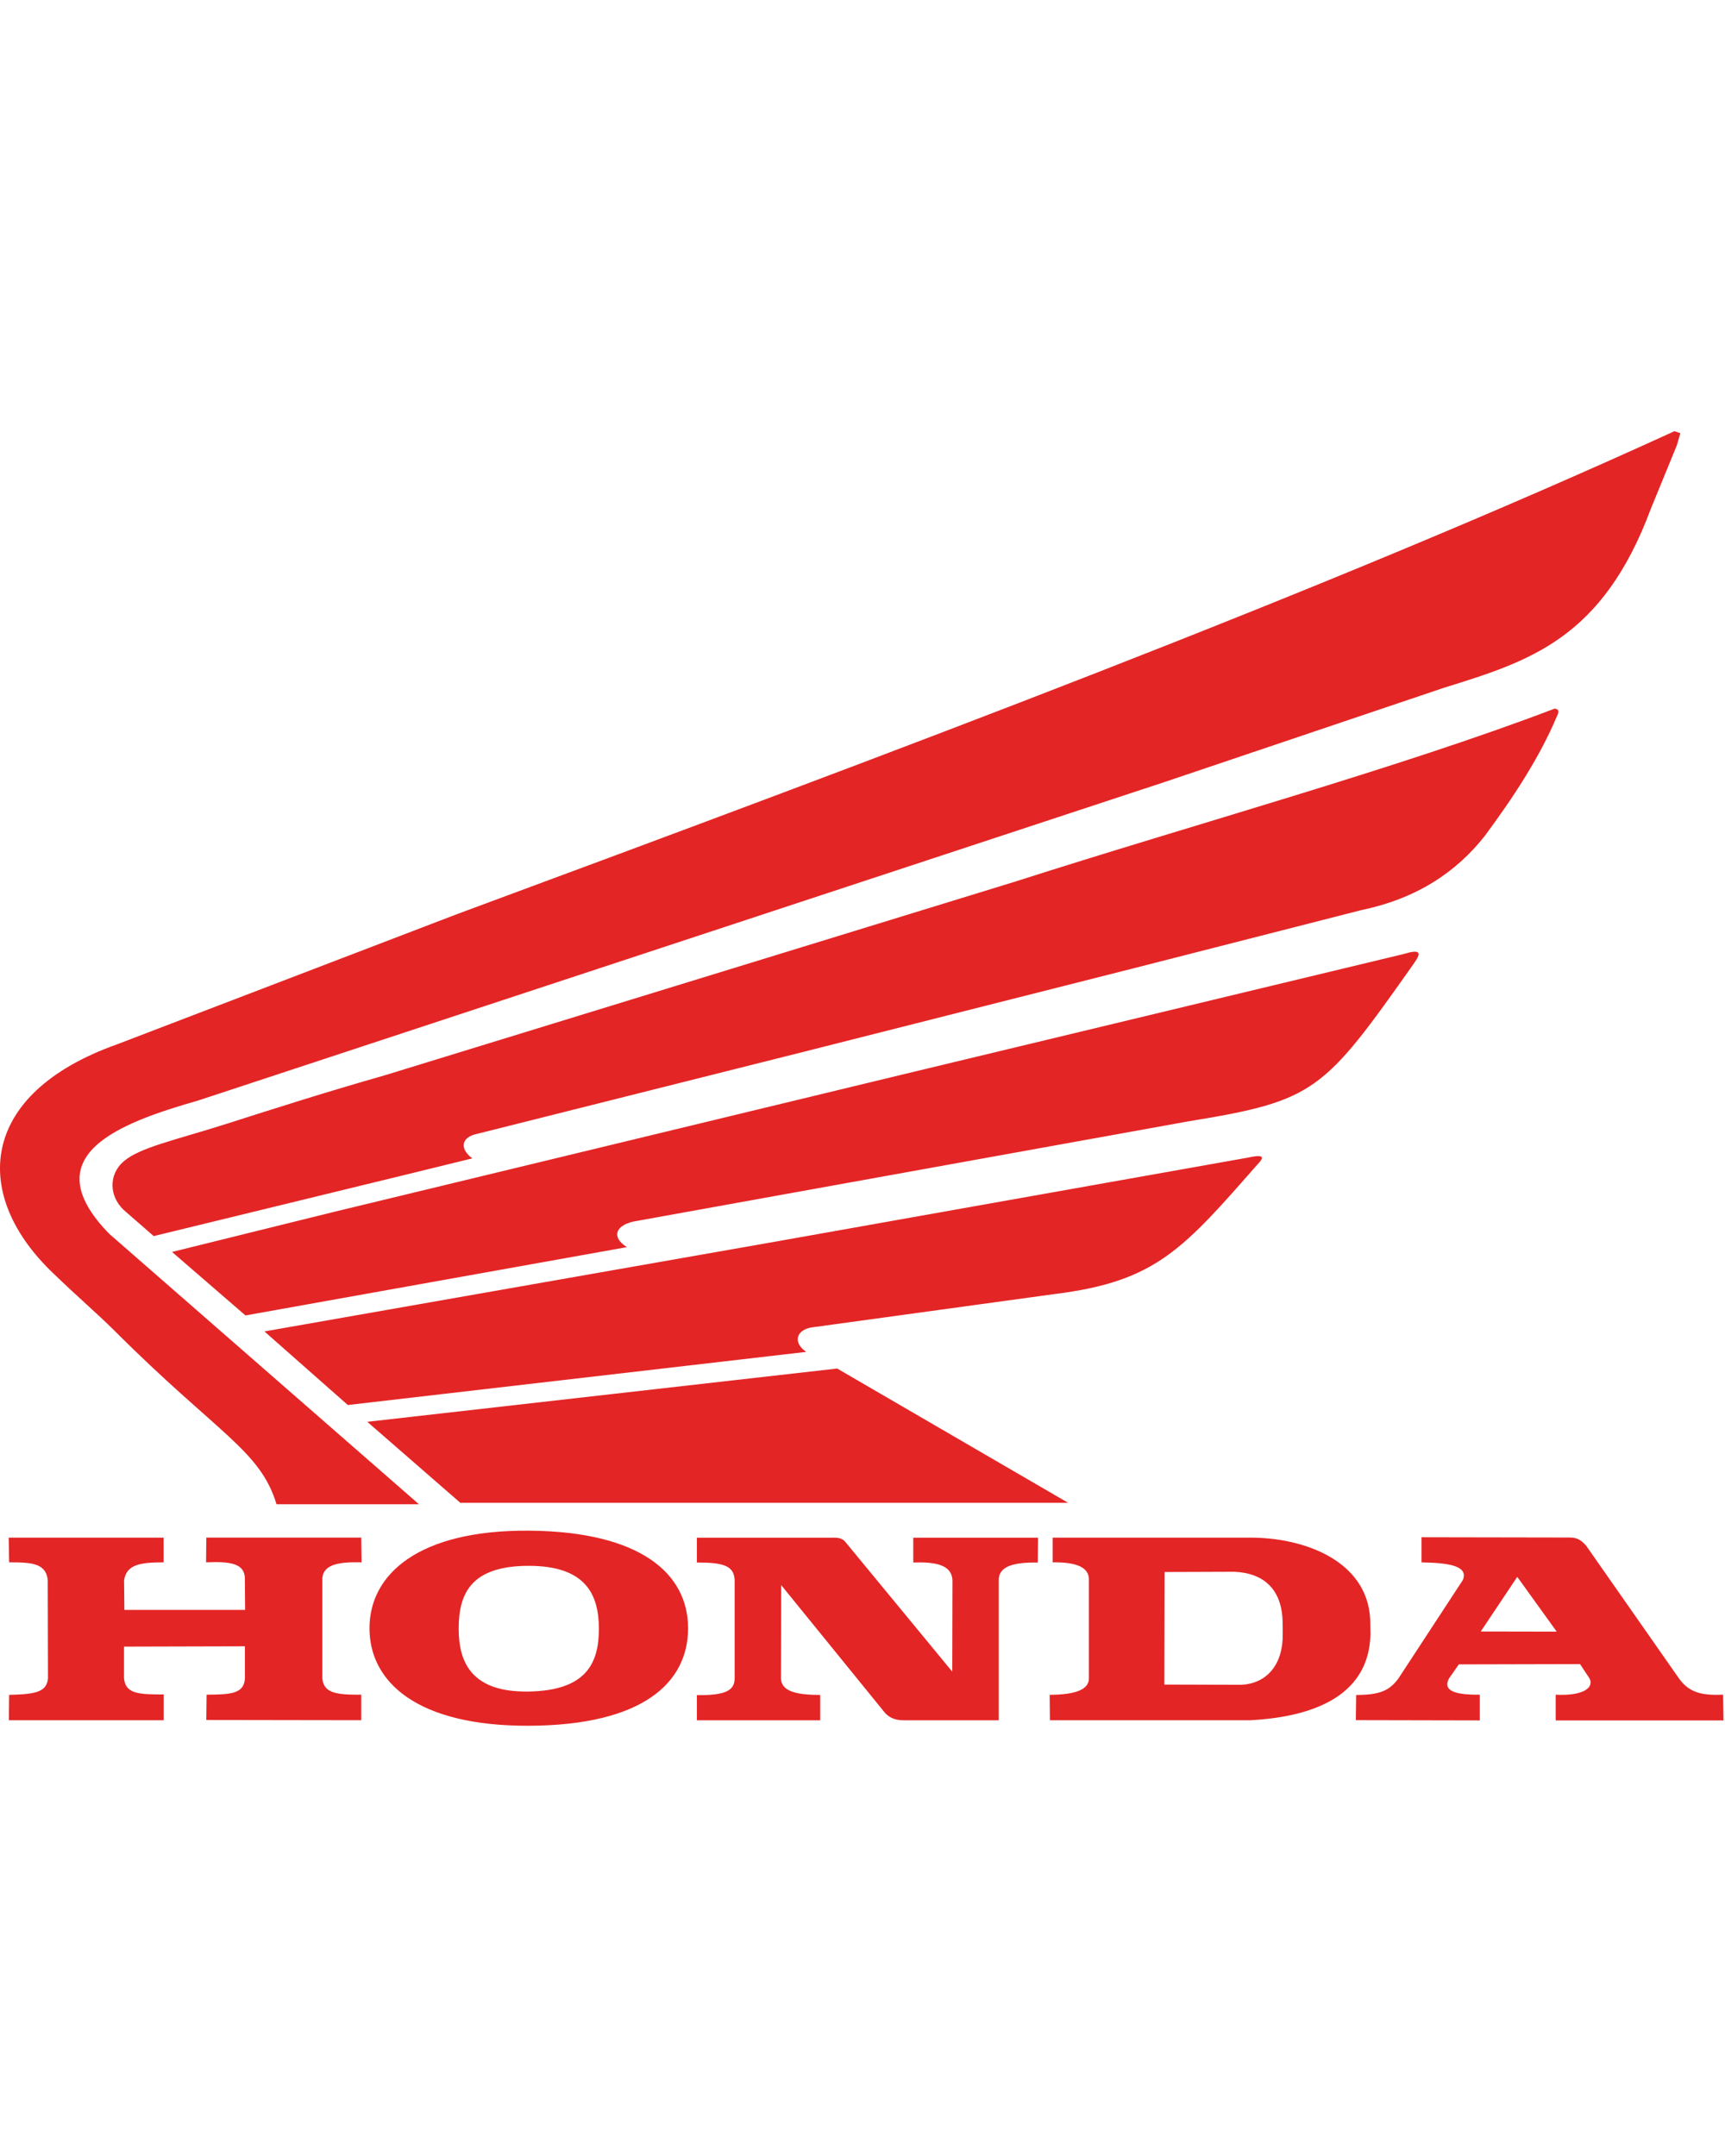 <svg width="72" height="90" viewBox="0 0 72 90" fill="none" xmlns="http://www.w3.org/2000/svg">
<path fill-rule="evenodd" clip-rule="evenodd" d="M0.364 64.188H4.847H6.832V65.218C5.867 65.224 5.293 65.294 5.179 65.961L5.191 67.203H10.231L10.22 65.843C10.176 65.257 9.593 65.177 8.601 65.218L8.611 64.186H15.078L15.091 65.218C14.195 65.196 13.505 65.285 13.455 65.872V70.068C13.512 70.681 14.042 70.75 15.078 70.743V71.809L8.611 71.799L8.623 70.743C9.621 70.736 10.184 70.71 10.222 70.068V68.723L5.176 68.736V70.056C5.239 70.706 5.772 70.735 6.835 70.733V71.809H0.37L0.381 70.75C1.556 70.727 1.941 70.605 2.003 70.068L1.992 65.951C1.914 65.252 1.319 65.218 0.381 65.218L0.364 64.188ZM22.071 63.896C26.789 63.93 28.72 65.725 28.72 67.969C28.72 70.212 26.876 72.022 22.071 72.04C17.405 72.056 15.422 70.212 15.422 67.969C15.422 65.725 17.457 63.865 22.071 63.896ZM22.071 65.364C24.442 65.364 24.997 66.555 24.997 67.995C24.997 69.437 24.462 70.571 22.071 70.611C19.723 70.653 19.145 69.437 19.145 67.995C19.145 66.555 19.625 65.364 22.071 65.364ZM29.087 64.189V65.225C30.192 65.225 30.633 65.359 30.663 65.95V70.067C30.663 70.608 30.2 70.772 29.087 70.762V71.811H34.234V70.754C33.222 70.751 32.619 70.601 32.596 70.067L32.607 66.169L36.949 71.515C37.159 71.736 37.421 71.811 37.711 71.811H41.688V65.95C41.69 65.341 42.403 65.217 43.315 65.225L43.326 64.189H38.119V65.225C39.027 65.196 39.712 65.311 39.755 65.95L39.746 69.781L35.271 64.35C35.174 64.242 35.033 64.192 34.853 64.189L29.087 64.189ZM43.937 64.187V65.219C45.002 65.204 45.455 65.46 45.45 65.942V70.064C45.45 70.547 44.846 70.744 43.812 70.748L43.823 71.81H52.186C55.048 71.658 57.154 70.657 57.202 68.209L57.192 67.603C57.07 65.152 54.441 64.186 52.197 64.187L43.937 64.187ZM48.611 65.622L48.6 70.321L51.809 70.33C52.855 70.281 53.557 69.512 53.54 68.201L53.535 67.704C53.507 66.305 52.7 65.649 51.493 65.612L48.611 65.622ZM59.333 64.171V65.22C60.417 65.239 61.307 65.349 61.058 65.956L58.367 70.069C57.975 70.598 57.572 70.745 56.605 70.757L56.592 71.806L61.766 71.817V70.744C60.847 70.749 60.191 70.63 60.478 70.069L60.891 69.478L65.95 69.466L66.348 70.069C66.537 70.437 66.11 70.802 64.933 70.744V71.817H71.937L71.922 70.744C71.146 70.77 70.541 70.716 70.082 70.069L66.219 64.544C66.04 64.329 65.858 64.174 65.499 64.182L59.333 64.171ZM63.329 65.825L61.805 68.105L64.976 68.111L63.329 65.825ZM69.889 18C55.199 24.727 37.181 31.452 19.024 38.179L4.894 43.592C-0.957 45.668 -1.205 49.926 2.264 53.192C3.182 54.083 4.055 54.828 4.783 55.554C9.093 59.861 10.857 60.528 11.542 62.794L17.486 62.793L4.558 51.503C1.344 48.206 5.037 46.869 8.269 45.941L48.624 32.64L60.258 28.714C63.834 27.601 66.878 26.683 68.905 21.238L69.988 18.594L70.137 18.084C70.137 18.084 69.887 17.994 69.889 18L69.889 18ZM42.379 36.8L16.052 44.89C13.676 45.565 11.421 46.285 9.465 46.91C7.344 47.587 5.836 47.893 5.157 48.485C4.537 49.025 4.547 49.911 5.154 50.5C5.584 50.873 5.986 51.227 6.416 51.6L16.973 49.027L19.714 48.355C19.222 47.992 19.229 47.543 19.78 47.366L33.398 43.944L47.31 40.422L56.831 37.989C59.139 37.506 60.786 36.406 61.982 34.884C63.175 33.269 64.254 31.63 64.983 29.903C65.091 29.703 65.066 29.598 64.887 29.582C58.346 32.075 49.881 34.394 42.379 36.8H42.379ZM7.181 52.261L10.245 54.912L26.167 52.06C25.487 51.636 25.684 51.099 26.606 50.962L49.605 46.809C54.915 45.945 55.239 45.57 59.03 40.197C59.351 39.742 59.27 39.618 58.581 39.826L37.742 44.837L13.975 50.58L7.181 52.261ZM11.037 55.579L14.518 58.651L33.653 56.433C33.065 56.04 33.224 55.463 33.995 55.396L44.016 54.019C48.294 53.489 49.394 52.124 52.602 48.477C52.778 48.251 52.628 48.204 52.075 48.326L32.36 51.832L11.037 55.579ZM15.33 59.352L19.216 62.735H44.586L34.943 57.128L15.33 59.352" fill="#E42525"/>
</svg>
